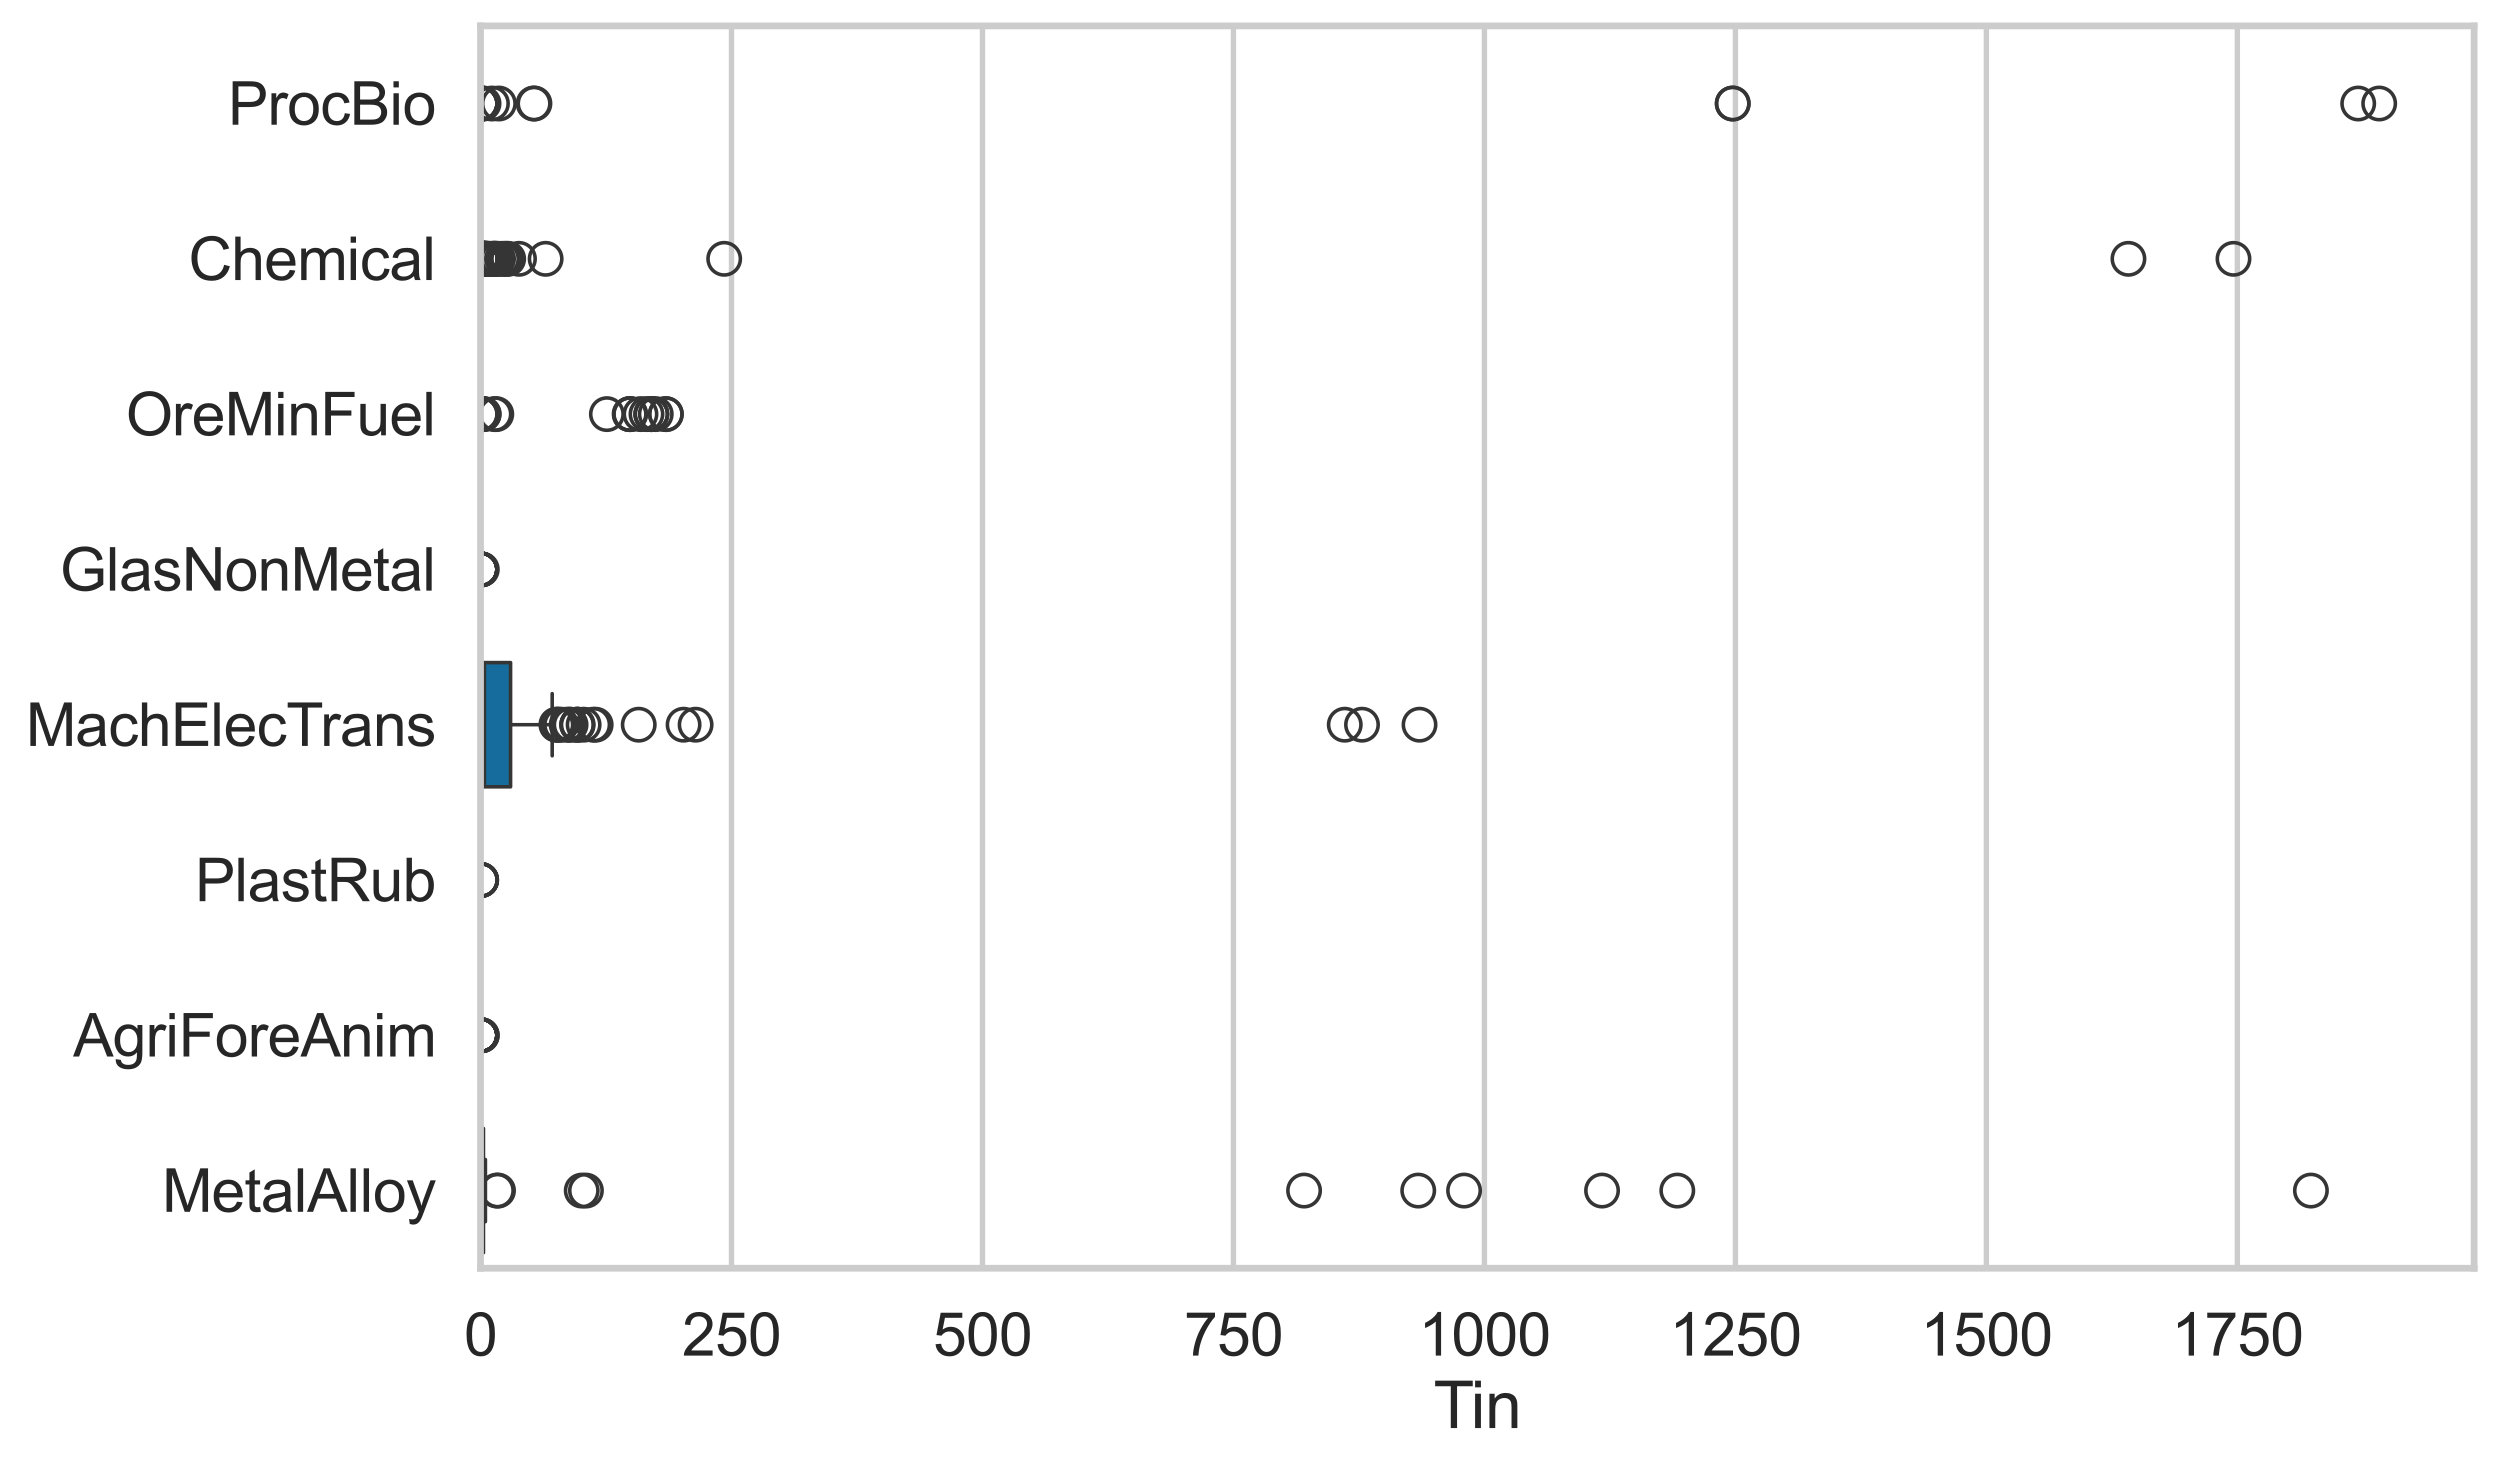 <?xml version="1.0" encoding="utf-8" standalone="no"?>
<!DOCTYPE svg PUBLIC "-//W3C//DTD SVG 1.1//EN"
  "http://www.w3.org/Graphics/SVG/1.1/DTD/svg11.dtd">
<svg xmlns:xlink="http://www.w3.org/1999/xlink" width="695.577pt" height="408.111pt" viewBox="0 0 695.577 408.111" xmlns="http://www.w3.org/2000/svg" version="1.1">
 <defs>
  <style type="text/css">*{stroke-linejoin: round; stroke-linecap: butt}</style>
 </defs>
 <g id="figure_1">
  <g id="patch_1">
   <path d="M 0 408.111 
L 695.577 408.111 
L 695.577 0 
L 0 0 
z
" style="fill: #ffffff"/>
  </g>
  <g id="axes_1">
   <g id="patch_2">
    <path d="M 133.697 352.86 
L 688.377 352.86 
L 688.377 7.2 
L 133.697 7.2 
z
" style="fill: #ffffff"/>
   </g>
   <g id="matplotlib.axis_1">
    <g id="xtick_1">
     <g id="line2d_1">
      <path d="M 133.697 352.86 
L 133.697 7.2 
" clip-path="url(#pd6309d8385)" style="fill: none; stroke: #cccccc; stroke-width: 1.5; stroke-linecap: round"/>
     </g>
     <g id="text_1">
      <!-- 0 -->
      <g style="fill: #262626" transform="translate(129.109 377.17) scale(0.165 -0.165)">
       <defs>
        <path id="ArialMT-30" d="M 266 2259 
Q 266 3072 433 3567 
Q 600 4063 929 4331 
Q 1259 4600 1759 4600 
Q 2128 4600 2406 4451 
Q 2684 4303 2865 4023 
Q 3047 3744 3150 3342 
Q 3253 2941 3253 2259 
Q 3253 1453 3087 958 
Q 2922 463 2592 192 
Q 2263 -78 1759 -78 
Q 1097 -78 719 397 
Q 266 969 266 2259 
z
M 844 2259 
Q 844 1131 1108 757 
Q 1372 384 1759 384 
Q 2147 384 2411 759 
Q 2675 1134 2675 2259 
Q 2675 3391 2411 3762 
Q 2147 4134 1753 4134 
Q 1366 4134 1134 3806 
Q 844 3388 844 2259 
z
" transform="scale(0.016)"/>
       </defs>
       <use xlink:href="#ArialMT-30"/>
      </g>
     </g>
    </g>
    <g id="xtick_2">
     <g id="line2d_2">
      <path d="M 203.526 352.86 
L 203.526 7.2 
" clip-path="url(#pd6309d8385)" style="fill: none; stroke: #cccccc; stroke-width: 1.5; stroke-linecap: round"/>
     </g>
     <g id="text_2">
      <!-- 250 -->
      <g style="fill: #262626" transform="translate(189.762 377.17) scale(0.165 -0.165)">
       <defs>
        <path id="ArialMT-32" d="M 3222 541 
L 3222 0 
L 194 0 
Q 188 203 259 391 
Q 375 700 629 1000 
Q 884 1300 1366 1694 
Q 2113 2306 2375 2664 
Q 2638 3022 2638 3341 
Q 2638 3675 2398 3904 
Q 2159 4134 1775 4134 
Q 1369 4134 1125 3890 
Q 881 3647 878 3216 
L 300 3275 
Q 359 3922 746 4261 
Q 1134 4600 1788 4600 
Q 2447 4600 2831 4234 
Q 3216 3869 3216 3328 
Q 3216 3053 3103 2787 
Q 2991 2522 2730 2228 
Q 2469 1934 1863 1422 
Q 1356 997 1212 845 
Q 1069 694 975 541 
L 3222 541 
z
" transform="scale(0.016)"/>
        <path id="ArialMT-35" d="M 266 1200 
L 856 1250 
Q 922 819 1161 601 
Q 1400 384 1738 384 
Q 2144 384 2425 690 
Q 2706 997 2706 1503 
Q 2706 1984 2436 2262 
Q 2166 2541 1728 2541 
Q 1456 2541 1237 2417 
Q 1019 2294 894 2097 
L 366 2166 
L 809 4519 
L 3088 4519 
L 3088 3981 
L 1259 3981 
L 1013 2750 
Q 1425 3038 1878 3038 
Q 2478 3038 2890 2622 
Q 3303 2206 3303 1553 
Q 3303 931 2941 478 
Q 2500 -78 1738 -78 
Q 1113 -78 717 272 
Q 322 622 266 1200 
z
" transform="scale(0.016)"/>
       </defs>
       <use xlink:href="#ArialMT-32"/>
       <use xlink:href="#ArialMT-35" transform="translate(55.615 0)"/>
       <use xlink:href="#ArialMT-30" transform="translate(111.23 0)"/>
      </g>
     </g>
    </g>
    <g id="xtick_3">
     <g id="line2d_3">
      <path d="M 273.354 352.86 
L 273.354 7.2 
" clip-path="url(#pd6309d8385)" style="fill: none; stroke: #cccccc; stroke-width: 1.5; stroke-linecap: round"/>
     </g>
     <g id="text_3">
      <!-- 500 -->
      <g style="fill: #262626" transform="translate(259.591 377.17) scale(0.165 -0.165)">
       <use xlink:href="#ArialMT-35"/>
       <use xlink:href="#ArialMT-30" transform="translate(55.615 0)"/>
       <use xlink:href="#ArialMT-30" transform="translate(111.23 0)"/>
      </g>
     </g>
    </g>
    <g id="xtick_4">
     <g id="line2d_4">
      <path d="M 343.183 352.86 
L 343.183 7.2 
" clip-path="url(#pd6309d8385)" style="fill: none; stroke: #cccccc; stroke-width: 1.5; stroke-linecap: round"/>
     </g>
     <g id="text_4">
      <!-- 750 -->
      <g style="fill: #262626" transform="translate(329.42 377.17) scale(0.165 -0.165)">
       <defs>
        <path id="ArialMT-37" d="M 303 3981 
L 303 4522 
L 3269 4522 
L 3269 4084 
Q 2831 3619 2401 2847 
Q 1972 2075 1738 1259 
Q 1569 684 1522 0 
L 944 0 
Q 953 541 1156 1306 
Q 1359 2072 1739 2783 
Q 2119 3494 2547 3981 
L 303 3981 
z
" transform="scale(0.016)"/>
       </defs>
       <use xlink:href="#ArialMT-37"/>
       <use xlink:href="#ArialMT-35" transform="translate(55.615 0)"/>
       <use xlink:href="#ArialMT-30" transform="translate(111.23 0)"/>
      </g>
     </g>
    </g>
    <g id="xtick_5">
     <g id="line2d_5">
      <path d="M 413.012 352.86 
L 413.012 7.2 
" clip-path="url(#pd6309d8385)" style="fill: none; stroke: #cccccc; stroke-width: 1.5; stroke-linecap: round"/>
     </g>
     <g id="text_5">
      <!-- 1000 -->
      <g style="fill: #262626" transform="translate(394.661 377.17) scale(0.165 -0.165)">
       <defs>
        <path id="ArialMT-31" d="M 2384 0 
L 1822 0 
L 1822 3584 
Q 1619 3391 1289 3197 
Q 959 3003 697 2906 
L 697 3450 
Q 1169 3672 1522 3987 
Q 1875 4303 2022 4600 
L 2384 4600 
L 2384 0 
z
" transform="scale(0.016)"/>
       </defs>
       <use xlink:href="#ArialMT-31"/>
       <use xlink:href="#ArialMT-30" transform="translate(55.615 0)"/>
       <use xlink:href="#ArialMT-30" transform="translate(111.23 0)"/>
       <use xlink:href="#ArialMT-30" transform="translate(166.846 0)"/>
      </g>
     </g>
    </g>
    <g id="xtick_6">
     <g id="line2d_6">
      <path d="M 482.841 352.86 
L 482.841 7.2 
" clip-path="url(#pd6309d8385)" style="fill: none; stroke: #cccccc; stroke-width: 1.5; stroke-linecap: round"/>
     </g>
     <g id="text_6">
      <!-- 1250 -->
      <g style="fill: #262626" transform="translate(464.49 377.17) scale(0.165 -0.165)">
       <use xlink:href="#ArialMT-31"/>
       <use xlink:href="#ArialMT-32" transform="translate(55.615 0)"/>
       <use xlink:href="#ArialMT-35" transform="translate(111.23 0)"/>
       <use xlink:href="#ArialMT-30" transform="translate(166.846 0)"/>
      </g>
     </g>
    </g>
    <g id="xtick_7">
     <g id="line2d_7">
      <path d="M 552.669 352.86 
L 552.669 7.2 
" clip-path="url(#pd6309d8385)" style="fill: none; stroke: #cccccc; stroke-width: 1.5; stroke-linecap: round"/>
     </g>
     <g id="text_7">
      <!-- 1500 -->
      <g style="fill: #262626" transform="translate(534.318 377.17) scale(0.165 -0.165)">
       <use xlink:href="#ArialMT-31"/>
       <use xlink:href="#ArialMT-35" transform="translate(55.615 0)"/>
       <use xlink:href="#ArialMT-30" transform="translate(111.23 0)"/>
       <use xlink:href="#ArialMT-30" transform="translate(166.846 0)"/>
      </g>
     </g>
    </g>
    <g id="xtick_8">
     <g id="line2d_8">
      <path d="M 622.498 352.86 
L 622.498 7.2 
" clip-path="url(#pd6309d8385)" style="fill: none; stroke: #cccccc; stroke-width: 1.5; stroke-linecap: round"/>
     </g>
     <g id="text_8">
      <!-- 1750 -->
      <g style="fill: #262626" transform="translate(604.147 377.17) scale(0.165 -0.165)">
       <use xlink:href="#ArialMT-31"/>
       <use xlink:href="#ArialMT-37" transform="translate(55.615 0)"/>
       <use xlink:href="#ArialMT-35" transform="translate(111.23 0)"/>
       <use xlink:href="#ArialMT-30" transform="translate(166.846 0)"/>
      </g>
     </g>
    </g>
    <g id="text_9">
     <!-- Tin -->
     <g style="fill: #262626" transform="translate(398.873 397.334) scale(0.18 -0.18)">
      <defs>
       <path id="ArialMT-54" d="M 1659 0 
L 1659 4041 
L 150 4041 
L 150 4581 
L 3781 4581 
L 3781 4041 
L 2266 4041 
L 2266 0 
L 1659 0 
z
" transform="scale(0.016)"/>
       <path id="ArialMT-69" d="M 425 3934 
L 425 4581 
L 988 4581 
L 988 3934 
L 425 3934 
z
M 425 0 
L 425 3319 
L 988 3319 
L 988 0 
L 425 0 
z
" transform="scale(0.016)"/>
       <path id="ArialMT-6e" d="M 422 0 
L 422 3319 
L 928 3319 
L 928 2847 
Q 1294 3394 1984 3394 
Q 2284 3394 2536 3286 
Q 2788 3178 2913 3003 
Q 3038 2828 3088 2588 
Q 3119 2431 3119 2041 
L 3119 0 
L 2556 0 
L 2556 2019 
Q 2556 2363 2490 2533 
Q 2425 2703 2258 2804 
Q 2091 2906 1866 2906 
Q 1506 2906 1245 2678 
Q 984 2450 984 1813 
L 984 0 
L 422 0 
z
" transform="scale(0.016)"/>
      </defs>
      <use xlink:href="#ArialMT-54"/>
      <use xlink:href="#ArialMT-69" transform="translate(57.334 0)"/>
      <use xlink:href="#ArialMT-6e" transform="translate(79.551 0)"/>
     </g>
    </g>
   </g>
   <g id="matplotlib.axis_2">
    <g id="ytick_1">
     <g id="text_10">
      <!-- ProcBio -->
      <g style="fill: #262626" transform="translate(63.424 34.709) scale(0.165 -0.165)">
       <defs>
        <path id="ArialMT-50" d="M 494 0 
L 494 4581 
L 2222 4581 
Q 2678 4581 2919 4538 
Q 3256 4481 3484 4323 
Q 3713 4166 3852 3881 
Q 3991 3597 3991 3256 
Q 3991 2672 3619 2267 
Q 3247 1863 2275 1863 
L 1100 1863 
L 1100 0 
L 494 0 
z
M 1100 2403 
L 2284 2403 
Q 2872 2403 3119 2622 
Q 3366 2841 3366 3238 
Q 3366 3525 3220 3729 
Q 3075 3934 2838 4000 
Q 2684 4041 2272 4041 
L 1100 4041 
L 1100 2403 
z
" transform="scale(0.016)"/>
        <path id="ArialMT-72" d="M 416 0 
L 416 3319 
L 922 3319 
L 922 2816 
Q 1116 3169 1280 3281 
Q 1444 3394 1641 3394 
Q 1925 3394 2219 3213 
L 2025 2691 
Q 1819 2813 1613 2813 
Q 1428 2813 1281 2702 
Q 1134 2591 1072 2394 
Q 978 2094 978 1738 
L 978 0 
L 416 0 
z
" transform="scale(0.016)"/>
        <path id="ArialMT-6f" d="M 213 1659 
Q 213 2581 725 3025 
Q 1153 3394 1769 3394 
Q 2453 3394 2887 2945 
Q 3322 2497 3322 1706 
Q 3322 1066 3130 698 
Q 2938 331 2570 128 
Q 2203 -75 1769 -75 
Q 1072 -75 642 372 
Q 213 819 213 1659 
z
M 791 1659 
Q 791 1022 1069 705 
Q 1347 388 1769 388 
Q 2188 388 2466 706 
Q 2744 1025 2744 1678 
Q 2744 2294 2464 2611 
Q 2184 2928 1769 2928 
Q 1347 2928 1069 2612 
Q 791 2297 791 1659 
z
" transform="scale(0.016)"/>
        <path id="ArialMT-63" d="M 2588 1216 
L 3141 1144 
Q 3050 572 2676 248 
Q 2303 -75 1759 -75 
Q 1078 -75 664 370 
Q 250 816 250 1647 
Q 250 2184 428 2587 
Q 606 2991 970 3192 
Q 1334 3394 1763 3394 
Q 2303 3394 2647 3120 
Q 2991 2847 3088 2344 
L 2541 2259 
Q 2463 2594 2264 2762 
Q 2066 2931 1784 2931 
Q 1359 2931 1093 2626 
Q 828 2322 828 1663 
Q 828 994 1084 691 
Q 1341 388 1753 388 
Q 2084 388 2306 591 
Q 2528 794 2588 1216 
z
" transform="scale(0.016)"/>
        <path id="ArialMT-42" d="M 469 0 
L 469 4581 
L 2188 4581 
Q 2713 4581 3030 4442 
Q 3347 4303 3526 4014 
Q 3706 3725 3706 3409 
Q 3706 3116 3547 2856 
Q 3388 2597 3066 2438 
Q 3481 2316 3704 2022 
Q 3928 1728 3928 1328 
Q 3928 1006 3792 729 
Q 3656 453 3456 303 
Q 3256 153 2954 76 
Q 2653 0 2216 0 
L 469 0 
z
M 1075 2656 
L 2066 2656 
Q 2469 2656 2644 2709 
Q 2875 2778 2992 2937 
Q 3109 3097 3109 3338 
Q 3109 3566 3000 3739 
Q 2891 3913 2687 3977 
Q 2484 4041 1991 4041 
L 1075 4041 
L 1075 2656 
z
M 1075 541 
L 2216 541 
Q 2509 541 2628 563 
Q 2838 600 2978 687 
Q 3119 775 3209 942 
Q 3300 1109 3300 1328 
Q 3300 1584 3169 1773 
Q 3038 1963 2805 2039 
Q 2572 2116 2134 2116 
L 1075 2116 
L 1075 541 
z
" transform="scale(0.016)"/>
       </defs>
       <use xlink:href="#ArialMT-50"/>
       <use xlink:href="#ArialMT-72" transform="translate(66.699 0)"/>
       <use xlink:href="#ArialMT-6f" transform="translate(100 0)"/>
       <use xlink:href="#ArialMT-63" transform="translate(155.615 0)"/>
       <use xlink:href="#ArialMT-42" transform="translate(205.615 0)"/>
       <use xlink:href="#ArialMT-69" transform="translate(272.314 0)"/>
       <use xlink:href="#ArialMT-6f" transform="translate(294.531 0)"/>
      </g>
     </g>
    </g>
    <g id="ytick_2">
     <g id="text_11">
      <!-- Chemical -->
      <g style="fill: #262626" transform="translate(52.428 77.916) scale(0.165 -0.165)">
       <defs>
        <path id="ArialMT-43" d="M 3763 1606 
L 4369 1453 
Q 4178 706 3683 314 
Q 3188 -78 2472 -78 
Q 1731 -78 1267 223 
Q 803 525 561 1097 
Q 319 1669 319 2325 
Q 319 3041 592 3573 
Q 866 4106 1370 4382 
Q 1875 4659 2481 4659 
Q 3169 4659 3637 4309 
Q 4106 3959 4291 3325 
L 3694 3184 
Q 3534 3684 3231 3912 
Q 2928 4141 2469 4141 
Q 1941 4141 1586 3887 
Q 1231 3634 1087 3207 
Q 944 2781 944 2328 
Q 944 1744 1114 1308 
Q 1284 872 1643 656 
Q 2003 441 2422 441 
Q 2931 441 3284 734 
Q 3638 1028 3763 1606 
z
" transform="scale(0.016)"/>
        <path id="ArialMT-68" d="M 422 0 
L 422 4581 
L 984 4581 
L 984 2938 
Q 1378 3394 1978 3394 
Q 2347 3394 2619 3248 
Q 2891 3103 3008 2847 
Q 3125 2591 3125 2103 
L 3125 0 
L 2563 0 
L 2563 2103 
Q 2563 2525 2380 2717 
Q 2197 2909 1863 2909 
Q 1613 2909 1392 2779 
Q 1172 2650 1078 2428 
Q 984 2206 984 1816 
L 984 0 
L 422 0 
z
" transform="scale(0.016)"/>
        <path id="ArialMT-65" d="M 2694 1069 
L 3275 997 
Q 3138 488 2766 206 
Q 2394 -75 1816 -75 
Q 1088 -75 661 373 
Q 234 822 234 1631 
Q 234 2469 665 2931 
Q 1097 3394 1784 3394 
Q 2450 3394 2872 2941 
Q 3294 2488 3294 1666 
Q 3294 1616 3291 1516 
L 816 1516 
Q 847 969 1125 678 
Q 1403 388 1819 388 
Q 2128 388 2347 550 
Q 2566 713 2694 1069 
z
M 847 1978 
L 2700 1978 
Q 2663 2397 2488 2606 
Q 2219 2931 1791 2931 
Q 1403 2931 1139 2672 
Q 875 2413 847 1978 
z
" transform="scale(0.016)"/>
        <path id="ArialMT-6d" d="M 422 0 
L 422 3319 
L 925 3319 
L 925 2853 
Q 1081 3097 1340 3245 
Q 1600 3394 1931 3394 
Q 2300 3394 2536 3241 
Q 2772 3088 2869 2813 
Q 3263 3394 3894 3394 
Q 4388 3394 4653 3120 
Q 4919 2847 4919 2278 
L 4919 0 
L 4359 0 
L 4359 2091 
Q 4359 2428 4304 2576 
Q 4250 2725 4106 2815 
Q 3963 2906 3769 2906 
Q 3419 2906 3187 2673 
Q 2956 2441 2956 1928 
L 2956 0 
L 2394 0 
L 2394 2156 
Q 2394 2531 2256 2718 
Q 2119 2906 1806 2906 
Q 1569 2906 1367 2781 
Q 1166 2656 1075 2415 
Q 984 2175 984 1722 
L 984 0 
L 422 0 
z
" transform="scale(0.016)"/>
        <path id="ArialMT-61" d="M 2588 409 
Q 2275 144 1986 34 
Q 1697 -75 1366 -75 
Q 819 -75 525 192 
Q 231 459 231 875 
Q 231 1119 342 1320 
Q 453 1522 633 1644 
Q 813 1766 1038 1828 
Q 1203 1872 1538 1913 
Q 2219 1994 2541 2106 
Q 2544 2222 2544 2253 
Q 2544 2597 2384 2738 
Q 2169 2928 1744 2928 
Q 1347 2928 1158 2789 
Q 969 2650 878 2297 
L 328 2372 
Q 403 2725 575 2942 
Q 747 3159 1072 3276 
Q 1397 3394 1825 3394 
Q 2250 3394 2515 3294 
Q 2781 3194 2906 3042 
Q 3031 2891 3081 2659 
Q 3109 2516 3109 2141 
L 3109 1391 
Q 3109 606 3145 398 
Q 3181 191 3288 0 
L 2700 0 
Q 2613 175 2588 409 
z
M 2541 1666 
Q 2234 1541 1622 1453 
Q 1275 1403 1131 1340 
Q 988 1278 909 1158 
Q 831 1038 831 891 
Q 831 666 1001 516 
Q 1172 366 1500 366 
Q 1825 366 2078 508 
Q 2331 650 2450 897 
Q 2541 1088 2541 1459 
L 2541 1666 
z
" transform="scale(0.016)"/>
        <path id="ArialMT-6c" d="M 409 0 
L 409 4581 
L 972 4581 
L 972 0 
L 409 0 
z
" transform="scale(0.016)"/>
       </defs>
       <use xlink:href="#ArialMT-43"/>
       <use xlink:href="#ArialMT-68" transform="translate(72.217 0)"/>
       <use xlink:href="#ArialMT-65" transform="translate(127.832 0)"/>
       <use xlink:href="#ArialMT-6d" transform="translate(183.447 0)"/>
       <use xlink:href="#ArialMT-69" transform="translate(266.748 0)"/>
       <use xlink:href="#ArialMT-63" transform="translate(288.965 0)"/>
       <use xlink:href="#ArialMT-61" transform="translate(338.965 0)"/>
       <use xlink:href="#ArialMT-6c" transform="translate(394.58 0)"/>
      </g>
     </g>
    </g>
    <g id="ytick_3">
     <g id="text_12">
      <!-- OreMinFuel -->
      <g style="fill: #262626" transform="translate(35.013 121.124) scale(0.165 -0.165)">
       <defs>
        <path id="ArialMT-4f" d="M 309 2231 
Q 309 3372 921 4017 
Q 1534 4663 2503 4663 
Q 3138 4663 3647 4359 
Q 4156 4056 4423 3514 
Q 4691 2972 4691 2284 
Q 4691 1588 4409 1038 
Q 4128 488 3612 205 
Q 3097 -78 2500 -78 
Q 1853 -78 1343 234 
Q 834 547 571 1087 
Q 309 1628 309 2231 
z
M 934 2222 
Q 934 1394 1379 917 
Q 1825 441 2497 441 
Q 3181 441 3623 922 
Q 4066 1403 4066 2288 
Q 4066 2847 3877 3264 
Q 3688 3681 3323 3911 
Q 2959 4141 2506 4141 
Q 1863 4141 1398 3698 
Q 934 3256 934 2222 
z
" transform="scale(0.016)"/>
        <path id="ArialMT-4d" d="M 475 0 
L 475 4581 
L 1388 4581 
L 2472 1338 
Q 2622 884 2691 659 
Q 2769 909 2934 1394 
L 4031 4581 
L 4847 4581 
L 4847 0 
L 4263 0 
L 4263 3834 
L 2931 0 
L 2384 0 
L 1059 3900 
L 1059 0 
L 475 0 
z
" transform="scale(0.016)"/>
        <path id="ArialMT-46" d="M 525 0 
L 525 4581 
L 3616 4581 
L 3616 4041 
L 1131 4041 
L 1131 2622 
L 3281 2622 
L 3281 2081 
L 1131 2081 
L 1131 0 
L 525 0 
z
" transform="scale(0.016)"/>
        <path id="ArialMT-75" d="M 2597 0 
L 2597 488 
Q 2209 -75 1544 -75 
Q 1250 -75 995 37 
Q 741 150 617 320 
Q 494 491 444 738 
Q 409 903 409 1263 
L 409 3319 
L 972 3319 
L 972 1478 
Q 972 1038 1006 884 
Q 1059 663 1231 536 
Q 1403 409 1656 409 
Q 1909 409 2131 539 
Q 2353 669 2445 892 
Q 2538 1116 2538 1541 
L 2538 3319 
L 3100 3319 
L 3100 0 
L 2597 0 
z
" transform="scale(0.016)"/>
       </defs>
       <use xlink:href="#ArialMT-4f"/>
       <use xlink:href="#ArialMT-72" transform="translate(77.783 0)"/>
       <use xlink:href="#ArialMT-65" transform="translate(111.084 0)"/>
       <use xlink:href="#ArialMT-4d" transform="translate(166.699 0)"/>
       <use xlink:href="#ArialMT-69" transform="translate(250 0)"/>
       <use xlink:href="#ArialMT-6e" transform="translate(272.217 0)"/>
       <use xlink:href="#ArialMT-46" transform="translate(327.832 0)"/>
       <use xlink:href="#ArialMT-75" transform="translate(388.916 0)"/>
       <use xlink:href="#ArialMT-65" transform="translate(444.531 0)"/>
       <use xlink:href="#ArialMT-6c" transform="translate(500.146 0)"/>
      </g>
     </g>
    </g>
    <g id="ytick_4">
     <g id="text_13">
      <!-- GlasNonMetal -->
      <g style="fill: #262626" transform="translate(16.659 164.331) scale(0.165 -0.165)">
       <defs>
        <path id="ArialMT-47" d="M 2638 1797 
L 2638 2334 
L 4578 2338 
L 4578 638 
Q 4131 281 3656 101 
Q 3181 -78 2681 -78 
Q 2006 -78 1454 211 
Q 903 500 622 1047 
Q 341 1594 341 2269 
Q 341 2938 620 3517 
Q 900 4097 1425 4378 
Q 1950 4659 2634 4659 
Q 3131 4659 3532 4498 
Q 3934 4338 4162 4050 
Q 4391 3763 4509 3300 
L 3963 3150 
Q 3859 3500 3706 3700 
Q 3553 3900 3268 4020 
Q 2984 4141 2638 4141 
Q 2222 4141 1919 4014 
Q 1616 3888 1430 3681 
Q 1244 3475 1141 3228 
Q 966 2803 966 2306 
Q 966 1694 1177 1281 
Q 1388 869 1791 669 
Q 2194 469 2647 469 
Q 3041 469 3416 620 
Q 3791 772 3984 944 
L 3984 1797 
L 2638 1797 
z
" transform="scale(0.016)"/>
        <path id="ArialMT-73" d="M 197 991 
L 753 1078 
Q 800 744 1014 566 
Q 1228 388 1613 388 
Q 2000 388 2187 545 
Q 2375 703 2375 916 
Q 2375 1106 2209 1216 
Q 2094 1291 1634 1406 
Q 1016 1563 777 1677 
Q 538 1791 414 1992 
Q 291 2194 291 2438 
Q 291 2659 392 2848 
Q 494 3038 669 3163 
Q 800 3259 1026 3326 
Q 1253 3394 1513 3394 
Q 1903 3394 2198 3281 
Q 2494 3169 2634 2976 
Q 2775 2784 2828 2463 
L 2278 2388 
Q 2241 2644 2061 2787 
Q 1881 2931 1553 2931 
Q 1166 2931 1000 2803 
Q 834 2675 834 2503 
Q 834 2394 903 2306 
Q 972 2216 1119 2156 
Q 1203 2125 1616 2013 
Q 2213 1853 2448 1751 
Q 2684 1650 2818 1456 
Q 2953 1263 2953 975 
Q 2953 694 2789 445 
Q 2625 197 2315 61 
Q 2006 -75 1616 -75 
Q 969 -75 630 194 
Q 291 463 197 991 
z
" transform="scale(0.016)"/>
        <path id="ArialMT-4e" d="M 488 0 
L 488 4581 
L 1109 4581 
L 3516 984 
L 3516 4581 
L 4097 4581 
L 4097 0 
L 3475 0 
L 1069 3600 
L 1069 0 
L 488 0 
z
" transform="scale(0.016)"/>
        <path id="ArialMT-74" d="M 1650 503 
L 1731 6 
Q 1494 -44 1306 -44 
Q 1000 -44 831 53 
Q 663 150 594 308 
Q 525 466 525 972 
L 525 2881 
L 113 2881 
L 113 3319 
L 525 3319 
L 525 4141 
L 1084 4478 
L 1084 3319 
L 1650 3319 
L 1650 2881 
L 1084 2881 
L 1084 941 
Q 1084 700 1114 631 
Q 1144 563 1211 522 
Q 1278 481 1403 481 
Q 1497 481 1650 503 
z
" transform="scale(0.016)"/>
       </defs>
       <use xlink:href="#ArialMT-47"/>
       <use xlink:href="#ArialMT-6c" transform="translate(77.783 0)"/>
       <use xlink:href="#ArialMT-61" transform="translate(100 0)"/>
       <use xlink:href="#ArialMT-73" transform="translate(155.615 0)"/>
       <use xlink:href="#ArialMT-4e" transform="translate(205.615 0)"/>
       <use xlink:href="#ArialMT-6f" transform="translate(277.832 0)"/>
       <use xlink:href="#ArialMT-6e" transform="translate(333.447 0)"/>
       <use xlink:href="#ArialMT-4d" transform="translate(389.062 0)"/>
       <use xlink:href="#ArialMT-65" transform="translate(472.363 0)"/>
       <use xlink:href="#ArialMT-74" transform="translate(527.979 0)"/>
       <use xlink:href="#ArialMT-61" transform="translate(555.762 0)"/>
       <use xlink:href="#ArialMT-6c" transform="translate(611.377 0)"/>
      </g>
     </g>
    </g>
    <g id="ytick_5">
     <g id="text_14">
      <!-- MachElecTrans -->
      <g style="fill: #262626" transform="translate(7.2 207.539) scale(0.165 -0.165)">
       <defs>
        <path id="ArialMT-45" d="M 506 0 
L 506 4581 
L 3819 4581 
L 3819 4041 
L 1113 4041 
L 1113 2638 
L 3647 2638 
L 3647 2100 
L 1113 2100 
L 1113 541 
L 3925 541 
L 3925 0 
L 506 0 
z
" transform="scale(0.016)"/>
       </defs>
       <use xlink:href="#ArialMT-4d"/>
       <use xlink:href="#ArialMT-61" transform="translate(83.301 0)"/>
       <use xlink:href="#ArialMT-63" transform="translate(138.916 0)"/>
       <use xlink:href="#ArialMT-68" transform="translate(188.916 0)"/>
       <use xlink:href="#ArialMT-45" transform="translate(244.531 0)"/>
       <use xlink:href="#ArialMT-6c" transform="translate(311.23 0)"/>
       <use xlink:href="#ArialMT-65" transform="translate(333.447 0)"/>
       <use xlink:href="#ArialMT-63" transform="translate(389.062 0)"/>
       <use xlink:href="#ArialMT-54" transform="translate(439.062 0)"/>
       <use xlink:href="#ArialMT-72" transform="translate(496.396 0)"/>
       <use xlink:href="#ArialMT-61" transform="translate(529.697 0)"/>
       <use xlink:href="#ArialMT-6e" transform="translate(585.312 0)"/>
       <use xlink:href="#ArialMT-73" transform="translate(640.928 0)"/>
      </g>
     </g>
    </g>
    <g id="ytick_6">
     <g id="text_15">
      <!-- PlastRub -->
      <g style="fill: #262626" transform="translate(54.248 250.746) scale(0.165 -0.165)">
       <defs>
        <path id="ArialMT-52" d="M 503 0 
L 503 4581 
L 2534 4581 
Q 3147 4581 3465 4457 
Q 3784 4334 3975 4021 
Q 4166 3709 4166 3331 
Q 4166 2844 3850 2509 
Q 3534 2175 2875 2084 
Q 3116 1969 3241 1856 
Q 3506 1613 3744 1247 
L 4541 0 
L 3778 0 
L 3172 953 
Q 2906 1366 2734 1584 
Q 2563 1803 2427 1890 
Q 2291 1978 2150 2013 
Q 2047 2034 1813 2034 
L 1109 2034 
L 1109 0 
L 503 0 
z
M 1109 2559 
L 2413 2559 
Q 2828 2559 3062 2645 
Q 3297 2731 3419 2920 
Q 3541 3109 3541 3331 
Q 3541 3656 3305 3865 
Q 3069 4075 2559 4075 
L 1109 4075 
L 1109 2559 
z
" transform="scale(0.016)"/>
        <path id="ArialMT-62" d="M 941 0 
L 419 0 
L 419 4581 
L 981 4581 
L 981 2947 
Q 1338 3394 1891 3394 
Q 2197 3394 2470 3270 
Q 2744 3147 2920 2923 
Q 3097 2700 3197 2384 
Q 3297 2069 3297 1709 
Q 3297 856 2875 390 
Q 2453 -75 1863 -75 
Q 1275 -75 941 416 
L 941 0 
z
M 934 1684 
Q 934 1088 1097 822 
Q 1363 388 1816 388 
Q 2184 388 2453 708 
Q 2722 1028 2722 1663 
Q 2722 2313 2464 2622 
Q 2206 2931 1841 2931 
Q 1472 2931 1203 2611 
Q 934 2291 934 1684 
z
" transform="scale(0.016)"/>
       </defs>
       <use xlink:href="#ArialMT-50"/>
       <use xlink:href="#ArialMT-6c" transform="translate(66.699 0)"/>
       <use xlink:href="#ArialMT-61" transform="translate(88.916 0)"/>
       <use xlink:href="#ArialMT-73" transform="translate(144.531 0)"/>
       <use xlink:href="#ArialMT-74" transform="translate(194.531 0)"/>
       <use xlink:href="#ArialMT-52" transform="translate(222.314 0)"/>
       <use xlink:href="#ArialMT-75" transform="translate(294.531 0)"/>
       <use xlink:href="#ArialMT-62" transform="translate(350.146 0)"/>
      </g>
     </g>
    </g>
    <g id="ytick_7">
     <g id="text_16">
      <!-- AgriForeAnim -->
      <g style="fill: #262626" transform="translate(20.341 293.954) scale(0.165 -0.165)">
       <defs>
        <path id="ArialMT-41" d="M -9 0 
L 1750 4581 
L 2403 4581 
L 4278 0 
L 3588 0 
L 3053 1388 
L 1138 1388 
L 634 0 
L -9 0 
z
M 1313 1881 
L 2866 1881 
L 2388 3150 
Q 2169 3728 2063 4100 
Q 1975 3659 1816 3225 
L 1313 1881 
z
" transform="scale(0.016)"/>
        <path id="ArialMT-67" d="M 319 -275 
L 866 -356 
Q 900 -609 1056 -725 
Q 1266 -881 1628 -881 
Q 2019 -881 2231 -725 
Q 2444 -569 2519 -288 
Q 2563 -116 2559 434 
Q 2191 0 1641 0 
Q 956 0 581 494 
Q 206 988 206 1678 
Q 206 2153 378 2554 
Q 550 2956 876 3175 
Q 1203 3394 1644 3394 
Q 2231 3394 2613 2919 
L 2613 3319 
L 3131 3319 
L 3131 450 
Q 3131 -325 2973 -648 
Q 2816 -972 2473 -1159 
Q 2131 -1347 1631 -1347 
Q 1038 -1347 672 -1080 
Q 306 -813 319 -275 
z
M 784 1719 
Q 784 1066 1043 766 
Q 1303 466 1694 466 
Q 2081 466 2343 764 
Q 2606 1063 2606 1700 
Q 2606 2309 2336 2618 
Q 2066 2928 1684 2928 
Q 1309 2928 1046 2623 
Q 784 2319 784 1719 
z
" transform="scale(0.016)"/>
       </defs>
       <use xlink:href="#ArialMT-41"/>
       <use xlink:href="#ArialMT-67" transform="translate(66.699 0)"/>
       <use xlink:href="#ArialMT-72" transform="translate(122.314 0)"/>
       <use xlink:href="#ArialMT-69" transform="translate(155.615 0)"/>
       <use xlink:href="#ArialMT-46" transform="translate(177.832 0)"/>
       <use xlink:href="#ArialMT-6f" transform="translate(238.916 0)"/>
       <use xlink:href="#ArialMT-72" transform="translate(294.531 0)"/>
       <use xlink:href="#ArialMT-65" transform="translate(327.832 0)"/>
       <use xlink:href="#ArialMT-41" transform="translate(383.447 0)"/>
       <use xlink:href="#ArialMT-6e" transform="translate(450.146 0)"/>
       <use xlink:href="#ArialMT-69" transform="translate(505.762 0)"/>
       <use xlink:href="#ArialMT-6d" transform="translate(527.979 0)"/>
      </g>
     </g>
    </g>
    <g id="ytick_8">
     <g id="text_17">
      <!-- MetalAlloy -->
      <g style="fill: #262626" transform="translate(45.088 337.161) scale(0.165 -0.165)">
       <defs>
        <path id="ArialMT-79" d="M 397 -1278 
L 334 -750 
Q 519 -800 656 -800 
Q 844 -800 956 -737 
Q 1069 -675 1141 -563 
Q 1194 -478 1313 -144 
Q 1328 -97 1363 -6 
L 103 3319 
L 709 3319 
L 1400 1397 
Q 1534 1031 1641 628 
Q 1738 1016 1872 1384 
L 2581 3319 
L 3144 3319 
L 1881 -56 
Q 1678 -603 1566 -809 
Q 1416 -1088 1222 -1217 
Q 1028 -1347 759 -1347 
Q 597 -1347 397 -1278 
z
" transform="scale(0.016)"/>
       </defs>
       <use xlink:href="#ArialMT-4d"/>
       <use xlink:href="#ArialMT-65" transform="translate(83.301 0)"/>
       <use xlink:href="#ArialMT-74" transform="translate(138.916 0)"/>
       <use xlink:href="#ArialMT-61" transform="translate(166.699 0)"/>
       <use xlink:href="#ArialMT-6c" transform="translate(222.314 0)"/>
       <use xlink:href="#ArialMT-41" transform="translate(244.531 0)"/>
       <use xlink:href="#ArialMT-6c" transform="translate(311.23 0)"/>
       <use xlink:href="#ArialMT-6c" transform="translate(333.447 0)"/>
       <use xlink:href="#ArialMT-6f" transform="translate(355.664 0)"/>
       <use xlink:href="#ArialMT-79" transform="translate(411.279 0)"/>
      </g>
     </g>
    </g>
   </g>
   <g id="patch_3">
    <path d="M 133.701 11.521 
L 133.701 46.087 
L 133.722 46.087 
L 133.722 11.521 
L 133.701 11.521 
z
" clip-path="url(#pd6309d8385)" style="fill: #ca74db; stroke: #353535; stroke-linejoin: miter"/>
   </g>
   <g id="line2d_9">
    <path d="M 133.701 28.804 
L 133.697 28.804 
" clip-path="url(#pd6309d8385)" style="fill: none; stroke: #353535"/>
   </g>
   <g id="line2d_10">
    <path d="M 133.722 28.804 
L 133.749 28.804 
" clip-path="url(#pd6309d8385)" style="fill: none; stroke: #353535"/>
   </g>
   <g id="line2d_11">
    <path d="M 133.697 20.162 
L 133.697 37.445 
" clip-path="url(#pd6309d8385)" style="fill: none; stroke: #353535; stroke-linecap: round"/>
   </g>
   <g id="line2d_12">
    <path d="M 133.749 20.162 
L 133.749 37.445 
" clip-path="url(#pd6309d8385)" style="fill: none; stroke: #353535; stroke-linecap: round"/>
   </g>
   <g id="line2d_13">
    <defs>
     <path id="m14c1557044" d="M 0 4.5 
C 1.193 4.5 2.338 4.026 3.182 3.182 
C 4.026 2.338 4.5 1.193 4.5 0 
C 4.5 -1.193 4.026 -2.338 3.182 -3.182 
C 2.338 -4.026 1.193 -4.5 0 -4.5 
C -1.193 -4.5 -2.338 -4.026 -3.182 -3.182 
C -4.026 -2.338 -4.5 -1.193 -4.5 0 
C -4.5 1.193 -4.026 2.338 -3.182 3.182 
C -2.338 4.026 -1.193 4.5 0 4.5 
z
" style="stroke: #353535"/>
    </defs>
    <g clip-path="url(#pd6309d8385)">
     <use xlink:href="#m14c1557044" x="134.534" y="28.804" style="fill-opacity: 0; stroke: #353535"/>
     <use xlink:href="#m14c1557044" x="138.799" y="28.804" style="fill-opacity: 0; stroke: #353535"/>
     <use xlink:href="#m14c1557044" x="133.89" y="28.804" style="fill-opacity: 0; stroke: #353535"/>
     <use xlink:href="#m14c1557044" x="656.125" y="28.804" style="fill-opacity: 0; stroke: #353535"/>
     <use xlink:href="#m14c1557044" x="136.877" y="28.804" style="fill-opacity: 0; stroke: #353535"/>
     <use xlink:href="#m14c1557044" x="133.765" y="28.804" style="fill-opacity: 0; stroke: #353535"/>
     <use xlink:href="#m14c1557044" x="661.964" y="28.804" style="fill-opacity: 0; stroke: #353535"/>
     <use xlink:href="#m14c1557044" x="133.883" y="28.804" style="fill-opacity: 0; stroke: #353535"/>
     <use xlink:href="#m14c1557044" x="133.774" y="28.804" style="fill-opacity: 0; stroke: #353535"/>
     <use xlink:href="#m14c1557044" x="148.698" y="28.804" style="fill-opacity: 0; stroke: #353535"/>
     <use xlink:href="#m14c1557044" x="133.808" y="28.804" style="fill-opacity: 0; stroke: #353535"/>
     <use xlink:href="#m14c1557044" x="133.771" y="28.804" style="fill-opacity: 0; stroke: #353535"/>
     <use xlink:href="#m14c1557044" x="482.077" y="28.804" style="fill-opacity: 0; stroke: #353535"/>
     <use xlink:href="#m14c1557044" x="133.789" y="28.804" style="fill-opacity: 0; stroke: #353535"/>
     <use xlink:href="#m14c1557044" x="148.476" y="28.804" style="fill-opacity: 0; stroke: #353535"/>
     <use xlink:href="#m14c1557044" x="133.778" y="28.804" style="fill-opacity: 0; stroke: #353535"/>
     <use xlink:href="#m14c1557044" x="482.106" y="28.804" style="fill-opacity: 0; stroke: #353535"/>
     <use xlink:href="#m14c1557044" x="133.827" y="28.804" style="fill-opacity: 0; stroke: #353535"/>
    </g>
   </g>
   <g id="patch_4">
    <path d="M 133.717 54.728 
L 133.717 89.294 
L 133.775 89.294 
L 133.775 54.728 
L 133.717 54.728 
z
" clip-path="url(#pd6309d8385)" style="fill: #5ca236; stroke: #353535; stroke-linejoin: miter"/>
   </g>
   <g id="line2d_14">
    <path d="M 133.717 72.011 
L 133.697 72.011 
" clip-path="url(#pd6309d8385)" style="fill: none; stroke: #353535"/>
   </g>
   <g id="line2d_15">
    <path d="M 133.775 72.011 
L 133.86 72.011 
" clip-path="url(#pd6309d8385)" style="fill: none; stroke: #353535"/>
   </g>
   <g id="line2d_16">
    <path d="M 133.697 63.37 
L 133.697 80.653 
" clip-path="url(#pd6309d8385)" style="fill: none; stroke: #353535; stroke-linecap: round"/>
   </g>
   <g id="line2d_17">
    <path d="M 133.86 63.37 
L 133.86 80.653 
" clip-path="url(#pd6309d8385)" style="fill: none; stroke: #353535; stroke-linecap: round"/>
   </g>
   <g id="line2d_18">
    <g clip-path="url(#pd6309d8385)">
     <use xlink:href="#m14c1557044" x="133.997" y="72.011" style="fill-opacity: 0; stroke: #353535"/>
     <use xlink:href="#m14c1557044" x="134.005" y="72.011" style="fill-opacity: 0; stroke: #353535"/>
     <use xlink:href="#m14c1557044" x="134.436" y="72.011" style="fill-opacity: 0; stroke: #353535"/>
     <use xlink:href="#m14c1557044" x="139.667" y="72.011" style="fill-opacity: 0; stroke: #353535"/>
     <use xlink:href="#m14c1557044" x="133.891" y="72.011" style="fill-opacity: 0; stroke: #353535"/>
     <use xlink:href="#m14c1557044" x="134.395" y="72.011" style="fill-opacity: 0; stroke: #353535"/>
     <use xlink:href="#m14c1557044" x="133.95" y="72.011" style="fill-opacity: 0; stroke: #353535"/>
     <use xlink:href="#m14c1557044" x="201.494" y="72.011" style="fill-opacity: 0; stroke: #353535"/>
     <use xlink:href="#m14c1557044" x="133.971" y="72.011" style="fill-opacity: 0; stroke: #353535"/>
     <use xlink:href="#m14c1557044" x="137.511" y="72.011" style="fill-opacity: 0; stroke: #353535"/>
     <use xlink:href="#m14c1557044" x="133.875" y="72.011" style="fill-opacity: 0; stroke: #353535"/>
     <use xlink:href="#m14c1557044" x="134.342" y="72.011" style="fill-opacity: 0; stroke: #353535"/>
     <use xlink:href="#m14c1557044" x="140.446" y="72.011" style="fill-opacity: 0; stroke: #353535"/>
     <use xlink:href="#m14c1557044" x="134.072" y="72.011" style="fill-opacity: 0; stroke: #353535"/>
     <use xlink:href="#m14c1557044" x="134.247" y="72.011" style="fill-opacity: 0; stroke: #353535"/>
     <use xlink:href="#m14c1557044" x="133.902" y="72.011" style="fill-opacity: 0; stroke: #353535"/>
     <use xlink:href="#m14c1557044" x="138.573" y="72.011" style="fill-opacity: 0; stroke: #353535"/>
     <use xlink:href="#m14c1557044" x="133.863" y="72.011" style="fill-opacity: 0; stroke: #353535"/>
     <use xlink:href="#m14c1557044" x="135.192" y="72.011" style="fill-opacity: 0; stroke: #353535"/>
     <use xlink:href="#m14c1557044" x="133.876" y="72.011" style="fill-opacity: 0; stroke: #353535"/>
     <use xlink:href="#m14c1557044" x="134.55" y="72.011" style="fill-opacity: 0; stroke: #353535"/>
     <use xlink:href="#m14c1557044" x="133.877" y="72.011" style="fill-opacity: 0; stroke: #353535"/>
     <use xlink:href="#m14c1557044" x="133.965" y="72.011" style="fill-opacity: 0; stroke: #353535"/>
     <use xlink:href="#m14c1557044" x="133.908" y="72.011" style="fill-opacity: 0; stroke: #353535"/>
     <use xlink:href="#m14c1557044" x="135.689" y="72.011" style="fill-opacity: 0; stroke: #353535"/>
     <use xlink:href="#m14c1557044" x="134.014" y="72.011" style="fill-opacity: 0; stroke: #353535"/>
     <use xlink:href="#m14c1557044" x="134.758" y="72.011" style="fill-opacity: 0; stroke: #353535"/>
     <use xlink:href="#m14c1557044" x="135.083" y="72.011" style="fill-opacity: 0; stroke: #353535"/>
     <use xlink:href="#m14c1557044" x="137.521" y="72.011" style="fill-opacity: 0; stroke: #353535"/>
     <use xlink:href="#m14c1557044" x="135.971" y="72.011" style="fill-opacity: 0; stroke: #353535"/>
     <use xlink:href="#m14c1557044" x="134.595" y="72.011" style="fill-opacity: 0; stroke: #353535"/>
     <use xlink:href="#m14c1557044" x="134.058" y="72.011" style="fill-opacity: 0; stroke: #353535"/>
     <use xlink:href="#m14c1557044" x="134.428" y="72.011" style="fill-opacity: 0; stroke: #353535"/>
     <use xlink:href="#m14c1557044" x="135.261" y="72.011" style="fill-opacity: 0; stroke: #353535"/>
     <use xlink:href="#m14c1557044" x="134.229" y="72.011" style="fill-opacity: 0; stroke: #353535"/>
     <use xlink:href="#m14c1557044" x="134.122" y="72.011" style="fill-opacity: 0; stroke: #353535"/>
     <use xlink:href="#m14c1557044" x="133.932" y="72.011" style="fill-opacity: 0; stroke: #353535"/>
     <use xlink:href="#m14c1557044" x="134.188" y="72.011" style="fill-opacity: 0; stroke: #353535"/>
     <use xlink:href="#m14c1557044" x="133.873" y="72.011" style="fill-opacity: 0; stroke: #353535"/>
     <use xlink:href="#m14c1557044" x="133.869" y="72.011" style="fill-opacity: 0; stroke: #353535"/>
     <use xlink:href="#m14c1557044" x="134.751" y="72.011" style="fill-opacity: 0; stroke: #353535"/>
     <use xlink:href="#m14c1557044" x="133.884" y="72.011" style="fill-opacity: 0; stroke: #353535"/>
     <use xlink:href="#m14c1557044" x="133.92" y="72.011" style="fill-opacity: 0; stroke: #353535"/>
     <use xlink:href="#m14c1557044" x="133.888" y="72.011" style="fill-opacity: 0; stroke: #353535"/>
     <use xlink:href="#m14c1557044" x="144.401" y="72.011" style="fill-opacity: 0; stroke: #353535"/>
     <use xlink:href="#m14c1557044" x="135.297" y="72.011" style="fill-opacity: 0; stroke: #353535"/>
     <use xlink:href="#m14c1557044" x="137.85" y="72.011" style="fill-opacity: 0; stroke: #353535"/>
     <use xlink:href="#m14c1557044" x="134.272" y="72.011" style="fill-opacity: 0; stroke: #353535"/>
     <use xlink:href="#m14c1557044" x="133.89" y="72.011" style="fill-opacity: 0; stroke: #353535"/>
     <use xlink:href="#m14c1557044" x="133.862" y="72.011" style="fill-opacity: 0; stroke: #353535"/>
     <use xlink:href="#m14c1557044" x="134.57" y="72.011" style="fill-opacity: 0; stroke: #353535"/>
     <use xlink:href="#m14c1557044" x="135.03" y="72.011" style="fill-opacity: 0; stroke: #353535"/>
     <use xlink:href="#m14c1557044" x="133.881" y="72.011" style="fill-opacity: 0; stroke: #353535"/>
     <use xlink:href="#m14c1557044" x="134.255" y="72.011" style="fill-opacity: 0; stroke: #353535"/>
     <use xlink:href="#m14c1557044" x="134.049" y="72.011" style="fill-opacity: 0; stroke: #353535"/>
     <use xlink:href="#m14c1557044" x="133.863" y="72.011" style="fill-opacity: 0; stroke: #353535"/>
     <use xlink:href="#m14c1557044" x="137.288" y="72.011" style="fill-opacity: 0; stroke: #353535"/>
     <use xlink:href="#m14c1557044" x="134.099" y="72.011" style="fill-opacity: 0; stroke: #353535"/>
     <use xlink:href="#m14c1557044" x="621.427" y="72.011" style="fill-opacity: 0; stroke: #353535"/>
     <use xlink:href="#m14c1557044" x="134.078" y="72.011" style="fill-opacity: 0; stroke: #353535"/>
     <use xlink:href="#m14c1557044" x="134.624" y="72.011" style="fill-opacity: 0; stroke: #353535"/>
     <use xlink:href="#m14c1557044" x="133.891" y="72.011" style="fill-opacity: 0; stroke: #353535"/>
     <use xlink:href="#m14c1557044" x="140.891" y="72.011" style="fill-opacity: 0; stroke: #353535"/>
     <use xlink:href="#m14c1557044" x="133.876" y="72.011" style="fill-opacity: 0; stroke: #353535"/>
     <use xlink:href="#m14c1557044" x="133.889" y="72.011" style="fill-opacity: 0; stroke: #353535"/>
     <use xlink:href="#m14c1557044" x="133.899" y="72.011" style="fill-opacity: 0; stroke: #353535"/>
     <use xlink:href="#m14c1557044" x="151.813" y="72.011" style="fill-opacity: 0; stroke: #353535"/>
     <use xlink:href="#m14c1557044" x="138.084" y="72.011" style="fill-opacity: 0; stroke: #353535"/>
     <use xlink:href="#m14c1557044" x="134.055" y="72.011" style="fill-opacity: 0; stroke: #353535"/>
     <use xlink:href="#m14c1557044" x="133.949" y="72.011" style="fill-opacity: 0; stroke: #353535"/>
     <use xlink:href="#m14c1557044" x="133.996" y="72.011" style="fill-opacity: 0; stroke: #353535"/>
     <use xlink:href="#m14c1557044" x="141.39" y="72.011" style="fill-opacity: 0; stroke: #353535"/>
     <use xlink:href="#m14c1557044" x="136.788" y="72.011" style="fill-opacity: 0; stroke: #353535"/>
     <use xlink:href="#m14c1557044" x="134.388" y="72.011" style="fill-opacity: 0; stroke: #353535"/>
     <use xlink:href="#m14c1557044" x="133.995" y="72.011" style="fill-opacity: 0; stroke: #353535"/>
     <use xlink:href="#m14c1557044" x="134.156" y="72.011" style="fill-opacity: 0; stroke: #353535"/>
     <use xlink:href="#m14c1557044" x="592.199" y="72.011" style="fill-opacity: 0; stroke: #353535"/>
     <use xlink:href="#m14c1557044" x="133.868" y="72.011" style="fill-opacity: 0; stroke: #353535"/>
    </g>
   </g>
   <g id="patch_5">
    <path d="M 133.698 97.936 
L 133.698 132.502 
L 133.716 132.502 
L 133.716 97.936 
L 133.698 97.936 
z
" clip-path="url(#pd6309d8385)" style="fill: #68afd7; stroke: #353535; stroke-linejoin: miter"/>
   </g>
   <g id="line2d_19">
    <path d="M 133.698 115.219 
L 133.697 115.219 
" clip-path="url(#pd6309d8385)" style="fill: none; stroke: #353535"/>
   </g>
   <g id="line2d_20">
    <path d="M 133.716 115.219 
L 133.737 115.219 
" clip-path="url(#pd6309d8385)" style="fill: none; stroke: #353535"/>
   </g>
   <g id="line2d_21">
    <path d="M 133.697 106.577 
L 133.697 123.86 
" clip-path="url(#pd6309d8385)" style="fill: none; stroke: #353535; stroke-linecap: round"/>
   </g>
   <g id="line2d_22">
    <path d="M 133.737 106.577 
L 133.737 123.86 
" clip-path="url(#pd6309d8385)" style="fill: none; stroke: #353535; stroke-linecap: round"/>
   </g>
   <g id="line2d_23">
    <g clip-path="url(#pd6309d8385)">
     <use xlink:href="#m14c1557044" x="181.207" y="115.219" style="fill-opacity: 0; stroke: #353535"/>
     <use xlink:href="#m14c1557044" x="185.26" y="115.219" style="fill-opacity: 0; stroke: #353535"/>
     <use xlink:href="#m14c1557044" x="133.837" y="115.219" style="fill-opacity: 0; stroke: #353535"/>
     <use xlink:href="#m14c1557044" x="175.346" y="115.219" style="fill-opacity: 0; stroke: #353535"/>
     <use xlink:href="#m14c1557044" x="133.756" y="115.219" style="fill-opacity: 0; stroke: #353535"/>
     <use xlink:href="#m14c1557044" x="175.191" y="115.219" style="fill-opacity: 0; stroke: #353535"/>
     <use xlink:href="#m14c1557044" x="178.203" y="115.219" style="fill-opacity: 0; stroke: #353535"/>
     <use xlink:href="#m14c1557044" x="185.259" y="115.219" style="fill-opacity: 0; stroke: #353535"/>
     <use xlink:href="#m14c1557044" x="137.578" y="115.219" style="fill-opacity: 0; stroke: #353535"/>
     <use xlink:href="#m14c1557044" x="133.918" y="115.219" style="fill-opacity: 0; stroke: #353535"/>
     <use xlink:href="#m14c1557044" x="168.858" y="115.219" style="fill-opacity: 0; stroke: #353535"/>
     <use xlink:href="#m14c1557044" x="181.207" y="115.219" style="fill-opacity: 0; stroke: #353535"/>
     <use xlink:href="#m14c1557044" x="138.082" y="115.219" style="fill-opacity: 0; stroke: #353535"/>
     <use xlink:href="#m14c1557044" x="134.578" y="115.219" style="fill-opacity: 0; stroke: #353535"/>
     <use xlink:href="#m14c1557044" x="179.873" y="115.219" style="fill-opacity: 0; stroke: #353535"/>
     <use xlink:href="#m14c1557044" x="182.447" y="115.219" style="fill-opacity: 0; stroke: #353535"/>
     <use xlink:href="#m14c1557044" x="181.257" y="115.219" style="fill-opacity: 0; stroke: #353535"/>
     <use xlink:href="#m14c1557044" x="175.269" y="115.219" style="fill-opacity: 0; stroke: #353535"/>
     <use xlink:href="#m14c1557044" x="134.533" y="115.219" style="fill-opacity: 0; stroke: #353535"/>
     <use xlink:href="#m14c1557044" x="133.868" y="115.219" style="fill-opacity: 0; stroke: #353535"/>
    </g>
   </g>
   <g id="patch_6">
    <path d="M 133.7 141.143 
L 133.7 175.709 
L 133.712 175.709 
L 133.712 141.143 
L 133.7 141.143 
z
" clip-path="url(#pd6309d8385)" style="fill: #daac58; stroke: #353535; stroke-linejoin: miter"/>
   </g>
   <g id="line2d_24">
    <path d="M 133.7 158.426 
L 133.695 158.426 
" clip-path="url(#pd6309d8385)" style="fill: none; stroke: #353535"/>
   </g>
   <g id="line2d_25">
    <path d="M 133.712 158.426 
L 133.724 158.426 
" clip-path="url(#pd6309d8385)" style="fill: none; stroke: #353535"/>
   </g>
   <g id="line2d_26">
    <path d="M 133.695 149.785 
L 133.695 167.068 
" clip-path="url(#pd6309d8385)" style="fill: none; stroke: #353535; stroke-linecap: round"/>
   </g>
   <g id="line2d_27">
    <path d="M 133.724 149.785 
L 133.724 167.068 
" clip-path="url(#pd6309d8385)" style="fill: none; stroke: #353535; stroke-linecap: round"/>
   </g>
   <g id="line2d_28">
    <g clip-path="url(#pd6309d8385)">
     <use xlink:href="#m14c1557044" x="134.052" y="158.426" style="fill-opacity: 0; stroke: #353535"/>
     <use xlink:href="#m14c1557044" x="133.736" y="158.426" style="fill-opacity: 0; stroke: #353535"/>
     <use xlink:href="#m14c1557044" x="133.744" y="158.426" style="fill-opacity: 0; stroke: #353535"/>
     <use xlink:href="#m14c1557044" x="133.738" y="158.426" style="fill-opacity: 0; stroke: #353535"/>
     <use xlink:href="#m14c1557044" x="133.78" y="158.426" style="fill-opacity: 0; stroke: #353535"/>
     <use xlink:href="#m14c1557044" x="133.781" y="158.426" style="fill-opacity: 0; stroke: #353535"/>
     <use xlink:href="#m14c1557044" x="133.735" y="158.426" style="fill-opacity: 0; stroke: #353535"/>
     <use xlink:href="#m14c1557044" x="133.73" y="158.426" style="fill-opacity: 0; stroke: #353535"/>
     <use xlink:href="#m14c1557044" x="133.762" y="158.426" style="fill-opacity: 0; stroke: #353535"/>
     <use xlink:href="#m14c1557044" x="133.731" y="158.426" style="fill-opacity: 0; stroke: #353535"/>
     <use xlink:href="#m14c1557044" x="133.734" y="158.426" style="fill-opacity: 0; stroke: #353535"/>
     <use xlink:href="#m14c1557044" x="133.741" y="158.426" style="fill-opacity: 0; stroke: #353535"/>
     <use xlink:href="#m14c1557044" x="133.805" y="158.426" style="fill-opacity: 0; stroke: #353535"/>
    </g>
   </g>
   <g id="patch_7">
    <path d="M 134.037 184.351 
L 134.037 218.917 
L 142.054 218.917 
L 142.054 184.351 
L 134.037 184.351 
z
" clip-path="url(#pd6309d8385)" style="fill: #166c9c; stroke: #353535; stroke-linejoin: miter"/>
   </g>
   <g id="line2d_29">
    <path d="M 134.037 201.634 
L 133.703 201.634 
" clip-path="url(#pd6309d8385)" style="fill: none; stroke: #353535"/>
   </g>
   <g id="line2d_30">
    <path d="M 142.054 201.634 
L 153.636 201.634 
" clip-path="url(#pd6309d8385)" style="fill: none; stroke: #353535"/>
   </g>
   <g id="line2d_31">
    <path d="M 133.703 192.992 
L 133.703 210.275 
" clip-path="url(#pd6309d8385)" style="fill: none; stroke: #353535; stroke-linecap: round"/>
   </g>
   <g id="line2d_32">
    <path d="M 153.636 192.992 
L 153.636 210.275 
" clip-path="url(#pd6309d8385)" style="fill: none; stroke: #353535; stroke-linecap: round"/>
   </g>
   <g id="line2d_33">
    <g clip-path="url(#pd6309d8385)">
     <use xlink:href="#m14c1557044" x="162.382" y="201.634" style="fill-opacity: 0; stroke: #353535"/>
     <use xlink:href="#m14c1557044" x="155.565" y="201.634" style="fill-opacity: 0; stroke: #353535"/>
     <use xlink:href="#m14c1557044" x="177.714" y="201.634" style="fill-opacity: 0; stroke: #353535"/>
     <use xlink:href="#m14c1557044" x="156.113" y="201.634" style="fill-opacity: 0; stroke: #353535"/>
     <use xlink:href="#m14c1557044" x="394.957" y="201.634" style="fill-opacity: 0; stroke: #353535"/>
     <use xlink:href="#m14c1557044" x="160.584" y="201.634" style="fill-opacity: 0; stroke: #353535"/>
     <use xlink:href="#m14c1557044" x="374.153" y="201.634" style="fill-opacity: 0; stroke: #353535"/>
     <use xlink:href="#m14c1557044" x="165.049" y="201.634" style="fill-opacity: 0; stroke: #353535"/>
     <use xlink:href="#m14c1557044" x="158.749" y="201.634" style="fill-opacity: 0; stroke: #353535"/>
     <use xlink:href="#m14c1557044" x="160.737" y="201.634" style="fill-opacity: 0; stroke: #353535"/>
     <use xlink:href="#m14c1557044" x="157.656" y="201.634" style="fill-opacity: 0; stroke: #353535"/>
     <use xlink:href="#m14c1557044" x="193.538" y="201.634" style="fill-opacity: 0; stroke: #353535"/>
     <use xlink:href="#m14c1557044" x="158.383" y="201.634" style="fill-opacity: 0; stroke: #353535"/>
     <use xlink:href="#m14c1557044" x="165.73" y="201.634" style="fill-opacity: 0; stroke: #353535"/>
     <use xlink:href="#m14c1557044" x="154.974" y="201.634" style="fill-opacity: 0; stroke: #353535"/>
     <use xlink:href="#m14c1557044" x="160.584" y="201.634" style="fill-opacity: 0; stroke: #353535"/>
     <use xlink:href="#m14c1557044" x="190.192" y="201.634" style="fill-opacity: 0; stroke: #353535"/>
     <use xlink:href="#m14c1557044" x="378.951" y="201.634" style="fill-opacity: 0; stroke: #353535"/>
     <use xlink:href="#m14c1557044" x="154.808" y="201.634" style="fill-opacity: 0; stroke: #353535"/>
    </g>
   </g>
   <g id="patch_8">
    <path d="M 133.704 227.558 
L 133.704 262.124 
L 133.737 262.124 
L 133.737 227.558 
L 133.704 227.558 
z
" clip-path="url(#pd6309d8385)" style="fill: #ba611b; stroke: #353535; stroke-linejoin: miter"/>
   </g>
   <g id="line2d_34">
    <path d="M 133.704 244.841 
L 133.697 244.841 
" clip-path="url(#pd6309d8385)" style="fill: none; stroke: #353535"/>
   </g>
   <g id="line2d_35">
    <path d="M 133.737 244.841 
L 133.787 244.841 
" clip-path="url(#pd6309d8385)" style="fill: none; stroke: #353535"/>
   </g>
   <g id="line2d_36">
    <path d="M 133.697 236.2 
L 133.697 253.483 
" clip-path="url(#pd6309d8385)" style="fill: none; stroke: #353535; stroke-linecap: round"/>
   </g>
   <g id="line2d_37">
    <path d="M 133.787 236.2 
L 133.787 253.483 
" clip-path="url(#pd6309d8385)" style="fill: none; stroke: #353535; stroke-linecap: round"/>
   </g>
   <g id="line2d_38">
    <g clip-path="url(#pd6309d8385)">
     <use xlink:href="#m14c1557044" x="133.89" y="244.841" style="fill-opacity: 0; stroke: #353535"/>
     <use xlink:href="#m14c1557044" x="133.806" y="244.841" style="fill-opacity: 0; stroke: #353535"/>
     <use xlink:href="#m14c1557044" x="133.818" y="244.841" style="fill-opacity: 0; stroke: #353535"/>
     <use xlink:href="#m14c1557044" x="133.86" y="244.841" style="fill-opacity: 0; stroke: #353535"/>
     <use xlink:href="#m14c1557044" x="133.829" y="244.841" style="fill-opacity: 0; stroke: #353535"/>
     <use xlink:href="#m14c1557044" x="133.842" y="244.841" style="fill-opacity: 0; stroke: #353535"/>
    </g>
   </g>
   <g id="patch_9">
    <path d="M 133.701 270.766 
L 133.701 305.332 
L 133.713 305.332 
L 133.713 270.766 
L 133.701 270.766 
z
" clip-path="url(#pd6309d8385)" style="fill: #e33eb2; stroke: #353535; stroke-linejoin: miter"/>
   </g>
   <g id="line2d_39">
    <path d="M 133.701 288.049 
L 133.697 288.049 
" clip-path="url(#pd6309d8385)" style="fill: none; stroke: #353535"/>
   </g>
   <g id="line2d_40">
    <path d="M 133.713 288.049 
L 133.729 288.049 
" clip-path="url(#pd6309d8385)" style="fill: none; stroke: #353535"/>
   </g>
   <g id="line2d_41">
    <path d="M 133.697 279.407 
L 133.697 296.69 
" clip-path="url(#pd6309d8385)" style="fill: none; stroke: #353535; stroke-linecap: round"/>
   </g>
   <g id="line2d_42">
    <path d="M 133.729 279.407 
L 133.729 296.69 
" clip-path="url(#pd6309d8385)" style="fill: none; stroke: #353535; stroke-linecap: round"/>
   </g>
   <g id="line2d_43">
    <g clip-path="url(#pd6309d8385)">
     <use xlink:href="#m14c1557044" x="133.731" y="288.049" style="fill-opacity: 0; stroke: #353535"/>
     <use xlink:href="#m14c1557044" x="134.019" y="288.049" style="fill-opacity: 0; stroke: #353535"/>
     <use xlink:href="#m14c1557044" x="133.739" y="288.049" style="fill-opacity: 0; stroke: #353535"/>
     <use xlink:href="#m14c1557044" x="133.763" y="288.049" style="fill-opacity: 0; stroke: #353535"/>
     <use xlink:href="#m14c1557044" x="133.761" y="288.049" style="fill-opacity: 0; stroke: #353535"/>
     <use xlink:href="#m14c1557044" x="133.73" y="288.049" style="fill-opacity: 0; stroke: #353535"/>
     <use xlink:href="#m14c1557044" x="133.733" y="288.049" style="fill-opacity: 0; stroke: #353535"/>
     <use xlink:href="#m14c1557044" x="133.779" y="288.049" style="fill-opacity: 0; stroke: #353535"/>
     <use xlink:href="#m14c1557044" x="133.734" y="288.049" style="fill-opacity: 0; stroke: #353535"/>
     <use xlink:href="#m14c1557044" x="133.756" y="288.049" style="fill-opacity: 0; stroke: #353535"/>
     <use xlink:href="#m14c1557044" x="133.734" y="288.049" style="fill-opacity: 0; stroke: #353535"/>
     <use xlink:href="#m14c1557044" x="133.742" y="288.049" style="fill-opacity: 0; stroke: #353535"/>
     <use xlink:href="#m14c1557044" x="133.731" y="288.049" style="fill-opacity: 0; stroke: #353535"/>
     <use xlink:href="#m14c1557044" x="133.816" y="288.049" style="fill-opacity: 0; stroke: #353535"/>
     <use xlink:href="#m14c1557044" x="134.061" y="288.049" style="fill-opacity: 0; stroke: #353535"/>
     <use xlink:href="#m14c1557044" x="133.737" y="288.049" style="fill-opacity: 0; stroke: #353535"/>
     <use xlink:href="#m14c1557044" x="133.739" y="288.049" style="fill-opacity: 0; stroke: #353535"/>
     <use xlink:href="#m14c1557044" x="133.736" y="288.049" style="fill-opacity: 0; stroke: #353535"/>
    </g>
   </g>
   <g id="patch_10">
    <path d="M 133.727 313.973 
L 133.727 348.539 
L 134.512 348.539 
L 134.512 313.973 
L 133.727 313.973 
z
" clip-path="url(#pd6309d8385)" style="fill: #38be4e; stroke: #353535; stroke-linejoin: miter"/>
   </g>
   <g id="line2d_44">
    <path d="M 133.727 331.256 
L 133.697 331.256 
" clip-path="url(#pd6309d8385)" style="fill: none; stroke: #353535"/>
   </g>
   <g id="line2d_45">
    <path d="M 134.512 331.256 
L 135.053 331.256 
" clip-path="url(#pd6309d8385)" style="fill: none; stroke: #353535"/>
   </g>
   <g id="line2d_46">
    <path d="M 133.697 322.615 
L 133.697 339.898 
" clip-path="url(#pd6309d8385)" style="fill: none; stroke: #353535; stroke-linecap: round"/>
   </g>
   <g id="line2d_47">
    <path d="M 135.053 322.615 
L 135.053 339.898 
" clip-path="url(#pd6309d8385)" style="fill: none; stroke: #353535; stroke-linecap: round"/>
   </g>
   <g id="line2d_48">
    <g clip-path="url(#pd6309d8385)">
     <use xlink:href="#m14c1557044" x="466.676" y="331.256" style="fill-opacity: 0; stroke: #353535"/>
     <use xlink:href="#m14c1557044" x="163.023" y="331.256" style="fill-opacity: 0; stroke: #353535"/>
     <use xlink:href="#m14c1557044" x="161.854" y="331.256" style="fill-opacity: 0; stroke: #353535"/>
     <use xlink:href="#m14c1557044" x="642.966" y="331.256" style="fill-opacity: 0; stroke: #353535"/>
     <use xlink:href="#m14c1557044" x="362.833" y="331.256" style="fill-opacity: 0; stroke: #353535"/>
     <use xlink:href="#m14c1557044" x="138.251" y="331.256" style="fill-opacity: 0; stroke: #353535"/>
     <use xlink:href="#m14c1557044" x="445.738" y="331.256" style="fill-opacity: 0; stroke: #353535"/>
     <use xlink:href="#m14c1557044" x="407.349" y="331.256" style="fill-opacity: 0; stroke: #353535"/>
     <use xlink:href="#m14c1557044" x="394.596" y="331.256" style="fill-opacity: 0; stroke: #353535"/>
     <use xlink:href="#m14c1557044" x="138.561" y="331.256" style="fill-opacity: 0; stroke: #353535"/>
    </g>
   </g>
   <g id="line2d_49">
    <path d="M 133.707 11.521 
L 133.707 46.087 
" clip-path="url(#pd6309d8385)" style="fill: none; stroke: #353535"/>
   </g>
   <g id="line2d_50">
    <path d="M 133.733 54.728 
L 133.733 89.294 
" clip-path="url(#pd6309d8385)" style="fill: none; stroke: #353535"/>
   </g>
   <g id="line2d_51">
    <path d="M 133.705 97.936 
L 133.705 132.502 
" clip-path="url(#pd6309d8385)" style="fill: none; stroke: #353535"/>
   </g>
   <g id="line2d_52">
    <path d="M 133.702 141.143 
L 133.702 175.709 
" clip-path="url(#pd6309d8385)" style="fill: none; stroke: #353535"/>
   </g>
   <g id="line2d_53">
    <path d="M 134.78 184.351 
L 134.78 218.917 
" clip-path="url(#pd6309d8385)" style="fill: none; stroke: #353535"/>
   </g>
   <g id="line2d_54">
    <path d="M 133.723 227.558 
L 133.723 262.124 
" clip-path="url(#pd6309d8385)" style="fill: none; stroke: #353535"/>
   </g>
   <g id="line2d_55">
    <path d="M 133.705 270.766 
L 133.705 305.332 
" clip-path="url(#pd6309d8385)" style="fill: none; stroke: #353535"/>
   </g>
   <g id="line2d_56">
    <path d="M 133.92 313.973 
L 133.92 348.539 
" clip-path="url(#pd6309d8385)" style="fill: none; stroke: #353535"/>
   </g>
   <g id="patch_11">
    <path d="M 133.697 352.86 
L 133.697 7.2 
" style="fill: none; stroke: #cccccc; stroke-width: 1.875; stroke-linejoin: miter; stroke-linecap: square"/>
   </g>
   <g id="patch_12">
    <path d="M 688.377 352.86 
L 688.377 7.2 
" style="fill: none; stroke: #cccccc; stroke-width: 1.875; stroke-linejoin: miter; stroke-linecap: square"/>
   </g>
   <g id="patch_13">
    <path d="M 133.697 352.86 
L 688.377 352.86 
" style="fill: none; stroke: #cccccc; stroke-width: 1.875; stroke-linejoin: miter; stroke-linecap: square"/>
   </g>
   <g id="patch_14">
    <path d="M 133.697 7.2 
L 688.377 7.2 
" style="fill: none; stroke: #cccccc; stroke-width: 1.875; stroke-linejoin: miter; stroke-linecap: square"/>
   </g>
  </g>
 </g>
 <defs>
  <clipPath id="pd6309d8385">
   <rect x="133.697" y="7.2" width="554.68" height="345.66"/>
  </clipPath>
 </defs>
</svg>

